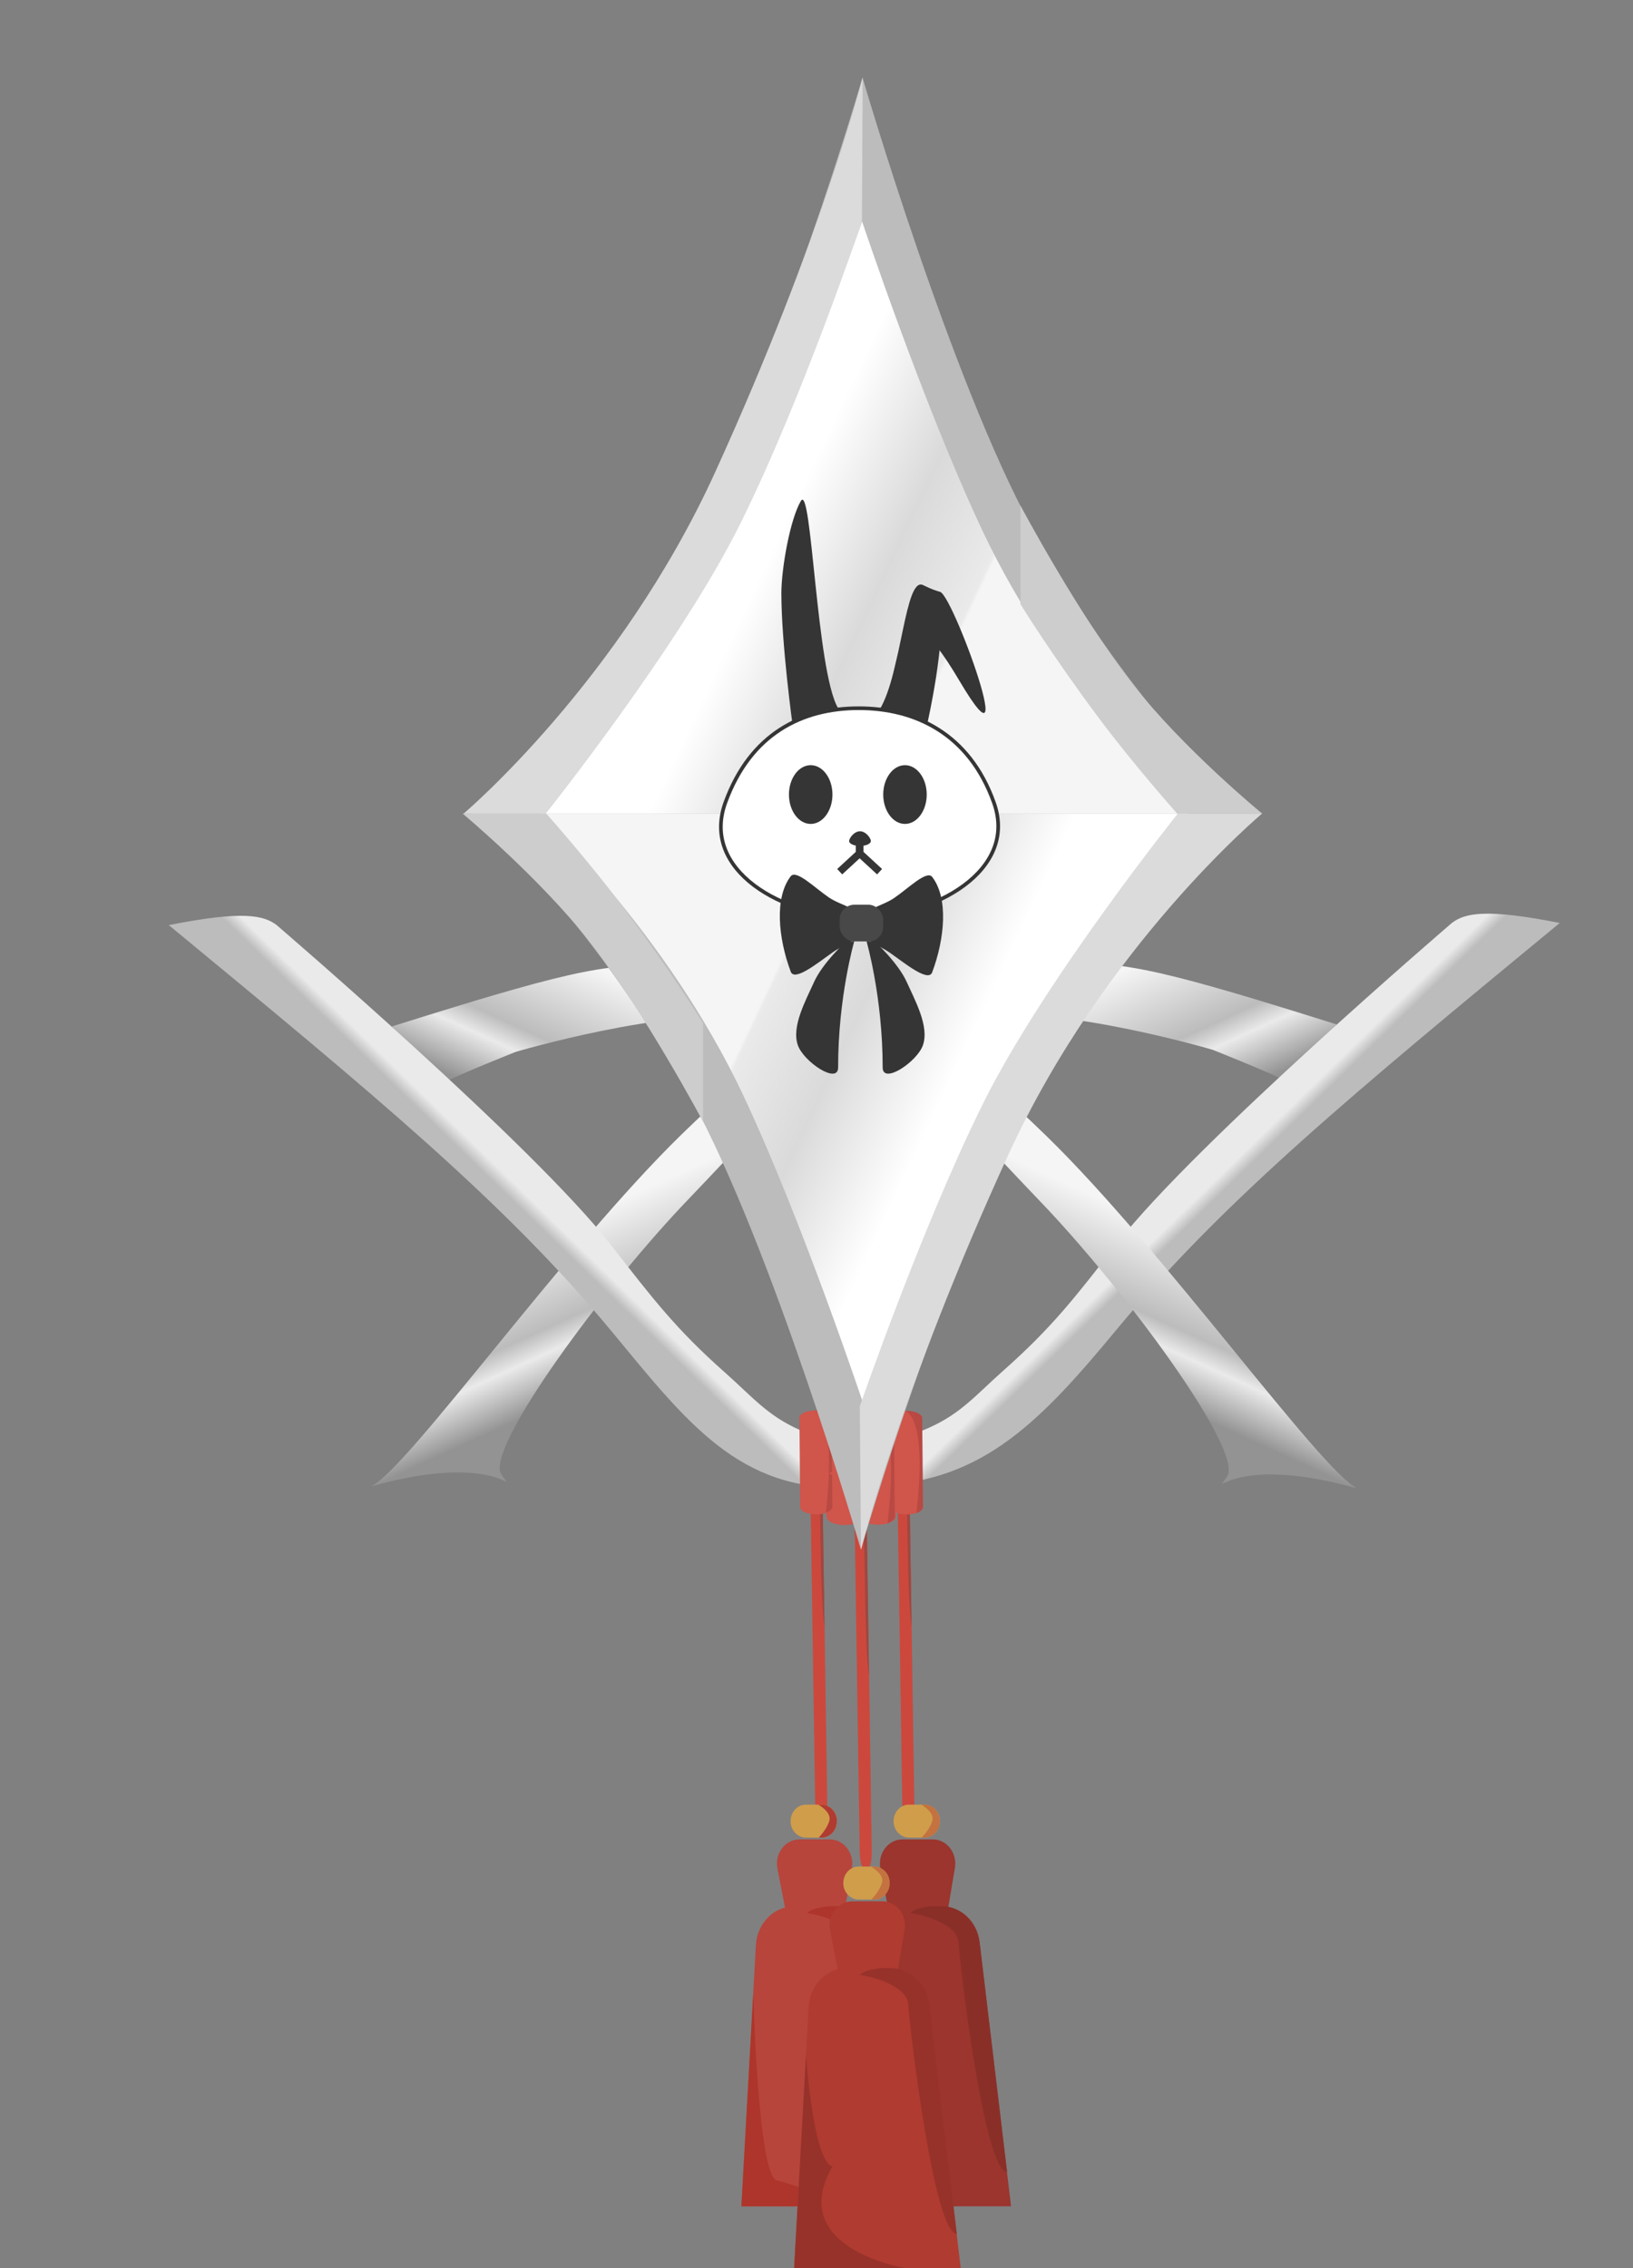 <svg width="72" height="100" viewBox="0 0 72 100" fill="none" xmlns="http://www.w3.org/2000/svg">
<rect x="0" y="0" width="72" height="100" fill="#808080" stroke="none"/>
<path d="M36.246 80.31C36.237 80.313 36.229 80.315 36.22 80.315C36.073 80.317 35.948 79.945 35.941 79.484L35.894 76.388L35.816 71.266L35.73 65.667L35.728 65.546L35.719 64.945C35.712 64.484 35.826 64.108 35.973 64.105C36.12 64.102 36.244 64.474 36.252 64.936L36.255 65.144L36.312 68.921L36.355 71.716L36.468 79.118L36.473 79.473C36.48 79.907 36.38 80.266 36.246 80.31Z" fill="#CC483D"/>
<path d="M36.355 71.717C36.11 70.318 36.223 65.068 36.036 64.672C35.847 64.269 35.747 65.324 35.728 65.546L35.719 64.945C35.712 64.484 35.825 64.108 35.972 64.105C36.119 64.102 36.244 64.474 36.251 64.936L36.254 65.144L36.312 68.921L36.355 71.717Z" fill="#9D4841"/>
<path d="M36.215 79.564C36.563 79.564 36.861 79.844 36.896 80.216C36.918 80.446 36.84 80.658 36.702 80.806C36.58 80.938 36.411 81.019 36.224 81.019H35.542C35.195 81.019 34.896 80.74 34.861 80.368C34.84 80.137 34.918 79.925 35.056 79.778C35.178 79.646 35.347 79.564 35.533 79.564H36.215Z" fill="#D09D4B"/>
<path d="M36.215 79.564C36.562 79.564 36.861 79.844 36.896 80.216C36.917 80.446 36.839 80.658 36.701 80.806C36.579 80.938 36.41 81.019 36.224 81.019H36.099C36.266 80.838 36.479 80.566 36.562 80.292C36.658 79.971 36.314 79.704 36.079 79.565H36.215V79.564Z" fill="#B03B31"/>
<path d="M34.708 84.607L34.277 82.383C34.148 81.72 34.618 81.097 35.248 81.097H36.585C37.204 81.097 37.672 81.7 37.561 82.355L37.182 84.607H34.708Z" fill="#B7453C"/>
<path d="M40.036 97.273H32.686L33.209 87.88V87.879L33.328 85.757C33.381 84.796 34.12 84.047 35.015 84.047H36.968C37.818 84.047 38.536 84.726 38.644 85.633L39.855 95.76L40.036 97.273Z" fill="#B7453C"/>
<path d="M39.862 95.762C38.854 95.757 37.778 86.677 37.724 85.671C37.67 84.666 35.597 84.344 35.597 84.344C35.725 84.19 36.063 84.099 36.486 84.047H36.974C37.824 84.047 38.542 84.727 38.651 85.633L39.862 95.762Z" fill="#AE352B"/>
<path d="M37.582 97.273H32.691L33.215 87.877C33.216 87.932 33.413 95.939 34.255 96.132C35.1 96.325 37.582 97.273 37.582 97.273Z" fill="#AE352B"/>
<path d="M40.085 80.31C40.077 80.313 40.068 80.315 40.059 80.315C39.912 80.317 39.787 79.945 39.78 79.484L39.733 76.388L39.655 71.266L39.569 65.667L39.567 65.546L39.558 64.945C39.551 64.484 39.665 64.108 39.812 64.105C39.959 64.102 40.083 64.474 40.09 64.936L40.094 65.144L40.151 68.921L40.194 71.716L40.307 79.118L40.312 79.473C40.319 79.907 40.219 80.266 40.085 80.31Z" fill="#CC483D"/>
<path d="M40.194 71.717C39.949 70.318 40.062 65.068 39.875 64.672C39.685 64.269 39.586 65.324 39.567 65.546L39.558 64.945C39.551 64.484 39.664 64.108 39.811 64.105C39.958 64.102 40.083 64.474 40.09 64.936L40.093 65.144L40.151 68.921L40.194 71.717Z" fill="#9D4841"/>
<path d="M40.757 79.564C41.104 79.564 41.403 79.844 41.438 80.216C41.459 80.446 41.381 80.658 41.243 80.806C41.121 80.938 40.952 81.019 40.766 81.019H40.084C39.736 81.019 39.438 80.74 39.403 80.368C39.381 80.137 39.459 79.925 39.597 79.778C39.719 79.646 39.888 79.564 40.075 79.564H40.757Z" fill="#D09D4B"/>
<path d="M40.755 79.564C41.103 79.564 41.402 79.844 41.437 80.216C41.459 80.446 41.38 80.658 41.242 80.806C41.12 80.938 40.951 81.019 40.765 81.019H40.64C40.807 80.838 41.02 80.566 41.103 80.292C41.199 79.971 40.855 79.704 40.62 79.565H40.755V79.564Z" fill="#C37240"/>
<path d="M39.25 84.607L38.818 82.383C38.69 81.72 39.16 81.097 39.79 81.097H41.127C41.745 81.097 42.213 81.7 42.103 82.355L41.723 84.607H39.25Z" fill="#9B352D"/>
<path d="M44.578 97.273H37.228L37.752 87.88V87.879L37.87 85.757C37.923 84.796 38.663 84.047 39.557 84.047H41.51C42.36 84.047 43.078 84.726 43.186 85.633L44.397 95.76L44.578 97.273Z" fill="#9B352D"/>
<path d="M44.404 95.758C43.396 95.753 42.32 86.674 42.266 85.668C42.212 84.662 40.139 84.34 40.139 84.34C40.267 84.186 40.605 84.095 41.028 84.043H41.517C42.366 84.043 43.084 84.723 43.193 85.63L44.404 95.758Z" fill="#8A2F28"/>
<path d="M42.124 97.269H37.233L37.757 87.873C37.758 87.928 37.955 95.935 38.797 96.128C39.642 96.321 42.124 97.269 42.124 97.269Z" fill="#97322A"/>
<path d="M38.21 82.481C38.201 82.484 38.193 82.486 38.184 82.486C38.037 82.488 37.912 82.116 37.905 81.655L37.857 78.559L37.779 73.437L37.694 67.838L37.692 67.717L37.683 67.117C37.676 66.655 37.789 66.279 37.937 66.275C38.083 66.273 38.208 66.645 38.215 67.107L38.219 67.315L38.276 71.092L38.319 73.887L38.432 81.289L38.437 81.644C38.444 82.078 38.344 82.437 38.21 82.481Z" fill="#CC483D"/>
<path d="M38.319 73.888C38.074 72.489 38.187 67.239 38.001 66.843C37.811 66.44 37.711 67.495 37.692 67.717L37.683 67.117C37.676 66.655 37.789 66.279 37.937 66.275C38.083 66.273 38.208 66.645 38.215 67.107L38.219 67.315L38.276 71.092L38.319 73.888Z" fill="#9D4841"/>
<path d="M37.032 87.337L36.6 85.113C36.471 84.45 36.942 83.827 37.572 83.827H38.908C39.527 83.827 39.995 84.43 39.885 85.085L39.505 87.337H37.032Z" fill="#B03B31"/>
<path d="M42.36 100H35.011L35.534 90.606V90.606L35.652 88.483C35.706 87.522 36.445 86.773 37.339 86.773H39.293C40.142 86.773 40.86 87.452 40.969 88.359L42.179 98.486L42.36 100Z" fill="#B03B31"/>
<path d="M42.186 98.488C41.178 98.483 40.102 89.404 40.048 88.398C39.995 87.392 37.922 87.07 37.922 87.07C38.049 86.916 38.388 86.825 38.811 86.773H39.299C40.149 86.773 40.867 87.453 40.975 88.36L42.186 98.488Z" fill="#97322A"/>
<path d="M39.906 99.999H35.016L35.539 90.603C35.54 90.658 35.864 95.321 36.706 95.514C34.614 99.127 39.906 99.999 39.906 99.999Z" fill="#97322A"/>
<path d="M38.539 82.294C38.886 82.294 39.185 82.573 39.22 82.946C39.242 83.176 39.163 83.388 39.026 83.536C38.903 83.668 38.735 83.749 38.548 83.749H37.866C37.519 83.749 37.22 83.47 37.185 83.098C37.163 82.867 37.242 82.656 37.379 82.507C37.502 82.376 37.671 82.294 37.857 82.294H38.539Z" fill="#D09D4B"/>
<path d="M38.538 82.294C38.886 82.294 39.184 82.573 39.219 82.946C39.241 83.176 39.163 83.388 39.025 83.536C38.903 83.668 38.734 83.749 38.547 83.749H38.422C38.589 83.568 38.803 83.296 38.885 83.022C38.981 82.701 38.637 82.434 38.403 82.295H38.538V82.294Z" fill="#C37240"/>
<path d="M22.099 64.993C21.384 63.868 26.619 56.751 30.409 52.814C32.438 50.706 33.37 49.526 35.747 47.827C37.116 46.848 37.666 46.403 39.224 45.777C41.29 44.947 41.316 45.042 43.202 44.796C46.815 44.324 53.454 46.28 53.454 46.28C53.454 46.28 55.749 47.186 56.82 47.714L58.936 45.167C58.936 45.167 56.208 44.305 54.448 43.79C49.055 42.211 48.297 42.379 43.559 42.532C38.407 42.698 33.783 46.379 30.079 49.988C24.878 55.054 18.027 64.699 16.376 65.53C22.099 63.923 22.815 66.118 22.099 64.993Z" fill="url(#paint0_linear_6_189)"/>
<path d="M64.013 40.693C64.013 40.693 52.674 50.413 49.26 54.811C47.433 57.164 46.395 58.515 44.255 60.413C43.022 61.505 42.383 62.313 40.959 62.948C39.425 63.632 38.442 63.682 36.816 63.559C33.729 63.325 29.535 59.671 29.535 59.671C29.535 59.671 27.429 57.67 26.958 56.516C26.957 56.569 26.041 56.206 26.041 56.206C26.041 56.206 27.413 58.972 28.593 60.413C31.646 64.138 34.472 65.661 38.738 65.49C43.378 65.305 45.924 62.615 49.26 58.585C53.944 52.927 59.708 48.169 68.769 40.693C65.498 40.043 64.583 40.26 64.013 40.693Z" fill="url(#paint1_linear_6_189)"/>
<path d="M54.111 65.083C54.826 63.958 49.592 56.841 45.801 52.904C43.773 50.796 42.84 49.616 40.463 47.917C39.094 46.939 38.544 46.493 36.986 45.867C34.92 45.037 34.895 45.133 33.008 44.886C29.395 44.414 22.757 46.37 22.757 46.37C22.757 46.37 20.462 47.276 19.391 47.804L17.274 45.257C17.274 45.257 20.002 44.395 21.762 43.88C27.155 42.301 27.914 42.47 32.651 42.622C37.803 42.788 42.427 46.469 46.131 50.078C51.332 55.145 58.183 64.789 59.834 65.62C54.111 64.013 53.396 66.208 54.111 65.083Z" fill="url(#paint2_linear_6_189)"/>
<path d="M12.198 40.787C12.198 40.787 23.537 50.507 26.951 54.904C28.778 57.258 29.816 58.609 31.956 60.506C33.189 61.599 33.828 62.407 35.252 63.041C36.786 63.726 39.395 63.653 39.395 63.653L40.365 63.385L40.57 65.254C40.57 65.254 38.702 65.537 37.473 65.584C32.58 65.771 30.287 62.709 26.951 58.679C22.267 53.02 16.503 48.263 7.442 40.787C10.713 40.137 11.628 40.354 12.198 40.787Z" fill="url(#paint3_linear_6_189)"/>
<path d="M39.987 66.773C39.791 66.774 39.613 66.737 39.485 66.679C39.356 66.62 39.276 66.538 39.275 66.448L39.243 62.53C39.241 62.352 39.547 62.207 39.93 62.203C39.937 62.202 39.943 62.202 39.949 62.202C40.145 62.202 40.322 62.238 40.451 62.297C40.58 62.356 40.66 62.437 40.66 62.527L40.693 66.446C40.694 66.553 40.582 66.648 40.409 66.708C40.291 66.749 40.145 66.773 39.987 66.773Z" fill="#D0554B"/>
<g opacity="0.44">
<path d="M40.41 66.707C40.412 66.681 40.415 66.655 40.418 66.629C40.81 63.123 40.234 62.364 39.93 62.201C39.936 62.201 39.943 62.201 39.949 62.201C40.145 62.2 40.322 62.237 40.451 62.295C40.58 62.354 40.66 62.436 40.66 62.526L40.693 66.444C40.694 66.552 40.583 66.647 40.41 66.707Z" fill="#983939"/>
</g>
<path d="M38.715 67.222C38.497 67.223 38.3 67.182 38.157 67.117C38.014 67.052 37.925 66.961 37.924 66.861L37.888 62.505C37.887 62.308 38.227 62.147 38.653 62.141C38.66 62.141 38.666 62.141 38.673 62.141C38.891 62.141 39.089 62.181 39.231 62.246C39.375 62.312 39.464 62.402 39.464 62.502L39.5 66.858C39.502 66.977 39.377 67.083 39.184 67.15C39.054 67.195 38.892 67.222 38.715 67.222Z" fill="#D0554B"/>
<g opacity="0.44">
<path d="M39.133 67.151C39.136 67.122 39.14 67.093 39.143 67.064C39.579 63.165 38.938 62.32 38.6 62.139C38.607 62.139 38.614 62.139 38.621 62.139C38.839 62.139 39.036 62.179 39.179 62.244C39.323 62.31 39.412 62.4 39.413 62.501L39.449 66.859C39.451 66.978 39.326 67.084 39.133 67.151Z" fill="#983939"/>
</g>
<path d="M39.696 63.204C39.633 63.204 39.536 63.177 39.391 63.115C38.423 62.698 37.711 62.729 37.174 62.684C37.136 62.68 37.102 62.676 37.073 62.67L37.047 62.644C37.221 62.629 37.459 62.617 37.734 62.628C38.264 62.648 39.032 62.753 39.694 63.139C39.702 63.161 39.702 63.183 39.696 63.204Z" fill="#D0554B"/>
<path d="M37.237 67.237C37.018 67.237 36.82 67.196 36.676 67.131C36.533 67.065 36.444 66.975 36.443 66.874L36.433 65.734L36.43 65.335L36.429 65.22L36.423 64.496L36.42 64.193L36.42 64.126L36.406 62.504C36.405 62.306 36.746 62.144 37.173 62.138C37.18 62.138 37.188 62.138 37.195 62.138C37.413 62.137 37.611 62.178 37.755 62.243C37.765 62.248 37.775 62.253 37.785 62.258C37.795 62.263 37.805 62.269 37.814 62.274C37.83 62.283 37.845 62.292 37.859 62.302C37.862 62.304 37.866 62.307 37.868 62.309C37.869 62.309 37.869 62.309 37.869 62.309C37.875 62.313 37.88 62.318 37.886 62.322C37.889 62.325 37.892 62.327 37.895 62.33C37.9 62.334 37.905 62.339 37.91 62.343C37.91 62.343 37.91 62.343 37.91 62.344C37.916 62.349 37.922 62.355 37.927 62.361C37.928 62.362 37.929 62.362 37.929 62.363C37.934 62.369 37.94 62.376 37.944 62.382C37.956 62.398 37.966 62.415 37.974 62.432L37.987 62.455C37.991 62.466 37.995 62.477 37.998 62.489C38 62.5 38.002 62.512 38.002 62.524L38.003 62.73L38.004 62.84L38.007 63.201L38.016 64.318L38.019 64.579L38.019 64.686L38.026 65.499L38.026 65.499L38.028 65.656L38.015 65.658L38.019 66.17L38.025 66.872C38.025 66.879 38.025 66.885 38.023 66.892C38.024 66.894 38.023 66.895 38.023 66.896C38.022 66.902 38.021 66.909 38.019 66.915C38.018 66.921 38.016 66.928 38.013 66.934C38.012 66.938 38.011 66.942 38.008 66.946C38.006 66.951 38.004 66.956 38.001 66.961C37.999 66.965 37.996 66.969 37.993 66.973C37.989 66.98 37.985 66.987 37.98 66.993L37.98 66.993C37.979 66.994 37.979 66.994 37.978 66.995C37.977 66.997 37.975 66.999 37.973 67.002C37.968 67.007 37.963 67.013 37.958 67.019C37.958 67.019 37.958 67.019 37.958 67.019C37.953 67.024 37.947 67.029 37.941 67.035C37.94 67.037 37.937 67.039 37.934 67.041C37.929 67.047 37.923 67.052 37.916 67.057C37.909 67.062 37.902 67.067 37.895 67.072C37.887 67.078 37.878 67.083 37.87 67.089C37.866 67.092 37.861 67.094 37.857 67.097C37.851 67.101 37.844 67.104 37.838 67.108C37.828 67.113 37.819 67.118 37.808 67.123C37.798 67.128 37.787 67.133 37.776 67.138C37.766 67.142 37.754 67.147 37.742 67.152C37.731 67.156 37.719 67.16 37.707 67.165C37.577 67.21 37.413 67.237 37.237 67.237Z" fill="#D0554B"/>
<g opacity="0.44">
<path d="M37.644 67.151C37.647 67.122 37.65 67.093 37.653 67.064C38.089 63.165 37.448 62.32 37.111 62.139C37.117 62.139 37.124 62.139 37.131 62.139C37.349 62.139 37.547 62.179 37.69 62.244C37.833 62.31 37.922 62.4 37.923 62.501L37.959 66.859C37.961 66.978 37.836 67.085 37.644 67.151Z" fill="#983939"/>
</g>
<path d="M35.995 66.769C35.798 66.769 35.62 66.733 35.491 66.674C35.362 66.615 35.281 66.533 35.28 66.443L35.272 65.417L35.269 65.058L35.268 64.954L35.263 64.303L35.261 64.031L35.26 63.97L35.248 62.511C35.246 62.333 35.554 62.187 35.938 62.182C35.944 62.182 35.951 62.182 35.957 62.181C36.154 62.181 36.332 62.218 36.461 62.277C36.471 62.281 36.48 62.285 36.488 62.29C36.497 62.294 36.506 62.299 36.514 62.304C36.529 62.312 36.542 62.321 36.555 62.329C36.558 62.331 36.561 62.334 36.563 62.336C36.564 62.336 36.564 62.336 36.564 62.336C36.569 62.34 36.574 62.344 36.579 62.348C36.582 62.35 36.585 62.352 36.587 62.355C36.592 62.358 36.596 62.362 36.6 62.366C36.6 62.366 36.6 62.367 36.601 62.367C36.606 62.372 36.611 62.377 36.616 62.382C36.617 62.383 36.617 62.384 36.618 62.385C36.623 62.39 36.627 62.395 36.631 62.401C36.642 62.416 36.651 62.431 36.658 62.446L36.67 62.467C36.674 62.477 36.677 62.487 36.679 62.498C36.682 62.508 36.683 62.518 36.683 62.529L36.685 62.714L36.685 62.814L36.688 63.138L36.696 64.143L36.698 64.378L36.699 64.474L36.705 65.205L36.705 65.206L36.707 65.347L36.695 65.348L36.699 65.809L36.704 66.44C36.704 66.447 36.704 66.453 36.703 66.459C36.703 66.46 36.702 66.461 36.702 66.462C36.702 66.468 36.7 66.474 36.699 66.479C36.697 66.485 36.696 66.491 36.693 66.497C36.692 66.5 36.691 66.504 36.689 66.507C36.687 66.512 36.685 66.516 36.682 66.521C36.681 66.525 36.678 66.528 36.676 66.532C36.672 66.538 36.668 66.544 36.663 66.55L36.663 66.55C36.663 66.55 36.663 66.551 36.662 66.551C36.66 66.553 36.659 66.555 36.657 66.557C36.653 66.563 36.649 66.568 36.644 66.573C36.644 66.573 36.644 66.573 36.644 66.573C36.639 66.578 36.634 66.582 36.629 66.587C36.627 66.589 36.625 66.591 36.623 66.593C36.617 66.598 36.612 66.603 36.606 66.607C36.6 66.612 36.593 66.616 36.587 66.621C36.58 66.626 36.572 66.631 36.565 66.636C36.561 66.638 36.557 66.641 36.553 66.643C36.547 66.647 36.542 66.65 36.536 66.653C36.527 66.657 36.519 66.662 36.509 66.666C36.5 66.671 36.49 66.675 36.48 66.68C36.471 66.684 36.461 66.688 36.45 66.692C36.44 66.697 36.429 66.7 36.418 66.704C36.301 66.744 36.154 66.769 35.995 66.769Z" fill="#D0554B"/>
<g opacity="0.44">
<path d="M36.415 66.69C36.418 66.664 36.421 66.638 36.424 66.611C36.816 63.106 36.24 62.346 35.936 62.184C35.942 62.184 35.949 62.184 35.955 62.184C36.151 62.183 36.328 62.22 36.457 62.278C36.586 62.337 36.666 62.419 36.666 62.509L36.699 66.427C36.701 66.535 36.589 66.63 36.415 66.69Z" fill="#983939"/>
</g>
<path d="M38.681 65.511C38.611 65.511 38.502 65.483 38.341 65.416C38.318 65.406 38.295 65.397 38.272 65.387C38.186 65.353 38.102 65.321 38.019 65.293L38.019 65.293C37.993 65.283 37.966 65.274 37.939 65.266C37.914 65.257 37.889 65.249 37.864 65.241C37.383 65.09 36.964 65.032 36.598 65.003L36.598 64.9C36.963 64.918 37.414 64.971 37.871 65.105C37.894 65.111 37.916 65.118 37.938 65.125C37.965 65.133 37.991 65.142 38.018 65.15L38.018 65.151C38.103 65.179 38.189 65.21 38.274 65.245C38.411 65.301 38.547 65.366 38.679 65.441C38.688 65.465 38.688 65.489 38.681 65.511Z" fill="#D0554B"/>
<path d="M37.477 64.023C37.407 64.023 37.298 63.995 37.137 63.928C37.114 63.918 37.091 63.909 37.068 63.899C36.982 63.865 36.898 63.833 36.815 63.805L36.815 63.805C36.789 63.795 36.762 63.786 36.735 63.778C36.71 63.769 36.685 63.761 36.66 63.753C36.179 63.602 35.76 63.544 35.395 63.515L35.394 63.412C35.759 63.43 36.21 63.483 36.667 63.617C36.69 63.623 36.712 63.63 36.734 63.637C36.761 63.645 36.787 63.654 36.814 63.663L36.814 63.663C36.9 63.691 36.985 63.722 37.07 63.757C37.207 63.813 37.343 63.878 37.475 63.953C37.484 63.977 37.484 64.001 37.477 64.023Z" fill="#D0554B"/>
<path d="M20.787 35.865L55.083 35.865C55.083 35.865 50.18 40.131 45.617 48.441C41.578 55.796 37.96 68.321 37.96 68.321C37.96 68.321 34.067 54.976 30.476 48.441C25.842 40.007 20.787 35.865 20.787 35.865Z" fill="#BCBCBC"/>
<path d="M23.678 35.797L52.027 35.797C52.027 35.797 46.295 42.986 43.602 48.348C41.13 53.269 38.069 61.906 38.069 61.906C38.069 61.906 35.4 53.901 32.798 48.348C29.378 41.049 23.678 35.797 23.678 35.797Z" fill="url(#paint4_linear_6_189)"/>
<path d="M20.391 35.865C20.391 35.865 23.79 38.697 26.041 41.57C28.419 44.607 30.997 49.452 30.997 49.452L30.997 45.103C30.997 45.103 29.609 42.85 27.527 40.064C26.009 38.031 24.083 35.865 24.083 35.865L20.391 35.865Z" fill="#CDCDCD"/>
<path d="M37.91 62L37.96 68.325C37.96 68.325 39.73 61.218 44.452 50.924C48.69 41.687 55.653 35.863 55.653 35.863L51.936 35.863C51.936 35.863 46.063 43.193 43.362 48.615C40.661 54.036 37.91 62 37.91 62Z" fill="#DBDBDB"/>
<path d="M55.201 35.873L20.904 35.873C20.904 35.873 25.807 31.607 30.371 23.297C34.41 15.942 38.028 3.417 38.028 3.417C38.028 3.417 41.92 16.762 45.511 23.297C50.145 31.731 55.201 35.873 55.201 35.873Z" fill="#BCBCBC"/>
<path d="M52.4 35.873L24.051 35.873C24.051 35.873 29.783 28.683 32.477 23.322C34.949 18.4 38.01 9.763 38.01 9.763C38.01 9.763 40.679 17.769 43.281 23.322C46.701 30.62 52.4 35.873 52.4 35.873Z" fill="url(#paint5_linear_6_189)"/>
<path d="M55.653 35.873C55.653 35.873 52.197 33.041 49.947 30.168C47.568 27.131 44.991 22.286 44.991 22.286L44.991 26.635C44.991 26.635 46.378 28.888 48.46 31.674C49.978 33.707 51.904 35.873 51.904 35.873L55.653 35.873Z" fill="#CDCDCD"/>
<path d="M38.003 9.767L38.035 3.412C38.035 3.412 36.25 10.466 31.535 20.811C27.32 30.059 20.44 35.872 20.44 35.872L24.051 35.872C24.051 35.872 29.924 28.543 32.625 23.121C35.326 17.699 38.003 9.767 38.003 9.767Z" fill="#DBDBDB"/>
<path d="M34.451 26.156C34.451 25.076 34.832 22.898 35.312 22.086C35.791 21.274 35.993 29.605 36.952 31.223C37.298 31.807 34.945 31.957 34.945 31.957C34.945 31.957 34.451 28.378 34.451 26.156Z" fill="#353535"/>
<path d="M41.503 26.236C41.483 26.004 41.498 26.193 40.699 25.796C39.9 25.399 39.756 29.644 38.797 31.262C38.45 31.846 40.894 31.86 40.894 31.86C40.894 31.86 41.687 28.45 41.503 26.236Z" fill="#353535"/>
<path d="M41.374 26.175C41.605 25.109 45.264 35.029 42.298 30.009C39.332 24.99 39.838 29.602 38.879 31.221C38.532 31.805 40.895 31.843 40.895 31.843C40.895 31.843 40.895 28.389 41.374 26.175Z" fill="#353535"/>
<path d="M37.861 31.224C39.108 31.224 40.326 31.504 41.366 32.163C42.406 32.82 43.275 33.858 43.82 35.38C44.09 36.132 44.061 36.82 43.818 37.431C43.574 38.044 43.112 38.584 42.508 39.033C41.299 39.931 39.532 40.454 37.861 40.455C36.189 40.455 34.438 39.932 33.248 39.034C32.654 38.585 32.201 38.044 31.966 37.432C31.731 36.821 31.71 36.133 31.983 35.381C32.538 33.857 33.386 32.82 34.403 32.163C35.421 31.505 36.613 31.224 37.861 31.224Z" fill="white" stroke="#353535" stroke-width="0.162"/>
<path d="M37.982 40.737C38.001 41.442 37.274 41.591 36.703 41.995C36.056 42.452 35.032 43.288 34.864 42.84C34.305 41.345 34.145 39.564 34.864 38.633C35.105 38.323 35.922 39.144 36.543 39.566C37.142 39.972 37.962 40.007 37.982 40.737Z" fill="#353535"/>
<path d="M37.982 40.766C37.964 41.47 38.691 41.62 39.261 42.023C39.908 42.48 40.932 43.317 41.1 42.869C41.659 41.374 41.819 39.592 41.1 38.662C40.86 38.351 40.042 39.172 39.421 39.594C38.823 40.001 38.002 40.036 37.982 40.766Z" fill="#353535"/>
<ellipse cx="35.744" cy="35.031" rx="0.959" ry="1.295" fill="#353535"/>
<ellipse cx="39.901" cy="35.031" rx="0.959" ry="1.295" fill="#353535"/>
<path d="M38.397 37.081C38.397 37.201 38.183 37.297 37.918 37.297C37.653 37.297 37.438 37.201 37.438 37.081C37.438 36.962 37.653 36.65 37.918 36.65C38.183 36.65 38.397 36.962 38.397 37.081Z" fill="#353535"/>
<path d="M37.902 36.974V37.622L38.781 38.432" stroke="#353535" stroke-width="0.324"/>
<path d="M37.902 36.974V37.622L37.023 38.432" stroke="#353535" stroke-width="0.324"/>
<rect x="37.023" y="39.888" width="1.918" height="1.619" rx="0.648" fill="#484848"/>
<path d="M38.208 41.507H38.563C38.563 41.507 39.592 42.434 39.983 43.305C40.343 44.107 40.982 45.257 40.692 46.083C40.436 46.814 38.917 47.831 38.917 47.063C38.918 43.958 38.208 41.507 38.208 41.507Z" fill="#353535"/>
<path d="M37.663 41.507H37.308C37.308 41.507 36.279 42.434 35.888 43.305C35.527 44.107 34.888 45.257 35.178 46.083C35.434 46.814 36.953 47.831 36.953 47.063C36.952 43.958 37.663 41.507 37.663 41.507Z" fill="#353535"/>
<defs>
<linearGradient id="paint0_linear_6_189" x1="42.293" y1="56.156" x2="36.829" y2="44.195" gradientUnits="userSpaceOnUse">
<stop offset="0.168" stop-color="#939393"/>
<stop offset="0.332" stop-color="#EAEAEA"/>
<stop offset="0.409" stop-color="#BCBCBC"/>
<stop offset="0.697" stop-color="#F5F5F5"/>
</linearGradient>
<linearGradient id="paint1_linear_6_189" x1="43.375" y1="41.51" x2="60.852" y2="59.462" gradientUnits="userSpaceOnUse">
<stop offset="0.585" stop-color="#EAEAEA"/>
<stop offset="0.609" stop-color="#BCBCBC"/>
</linearGradient>
<linearGradient id="paint2_linear_6_189" x1="33.917" y1="56.247" x2="39.382" y2="44.285" gradientUnits="userSpaceOnUse">
<stop offset="0.168" stop-color="#939393"/>
<stop offset="0.332" stop-color="#EAEAEA"/>
<stop offset="0.409" stop-color="#BCBCBC"/>
<stop offset="0.697" stop-color="#F5F5F5"/>
</linearGradient>
<linearGradient id="paint3_linear_6_189" x1="32.836" y1="41.603" x2="15.359" y2="59.555" gradientUnits="userSpaceOnUse">
<stop offset="0.585" stop-color="#EAEAEA"/>
<stop offset="0.609" stop-color="#BCBCBC"/>
</linearGradient>
<linearGradient id="paint4_linear_6_189" x1="49.448" y1="40.1" x2="32.921" y2="32.312" gradientUnits="userSpaceOnUse">
<stop offset="0.197" stop-color="white"/>
<stop offset="0.466" stop-color="#DADADA"/>
<stop offset="0.683" stop-color="#EAEAEA"/>
<stop offset="0.692" stop-color="#F5F5F5"/>
</linearGradient>
<linearGradient id="paint5_linear_6_189" x1="26.63" y1="31.569" x2="43.158" y2="39.357" gradientUnits="userSpaceOnUse">
<stop offset="0.197" stop-color="white"/>
<stop offset="0.466" stop-color="#DADADA"/>
<stop offset="0.683" stop-color="#EAEAEA"/>
<stop offset="0.692" stop-color="#F5F5F5"/>
</linearGradient>
</defs>
</svg>
